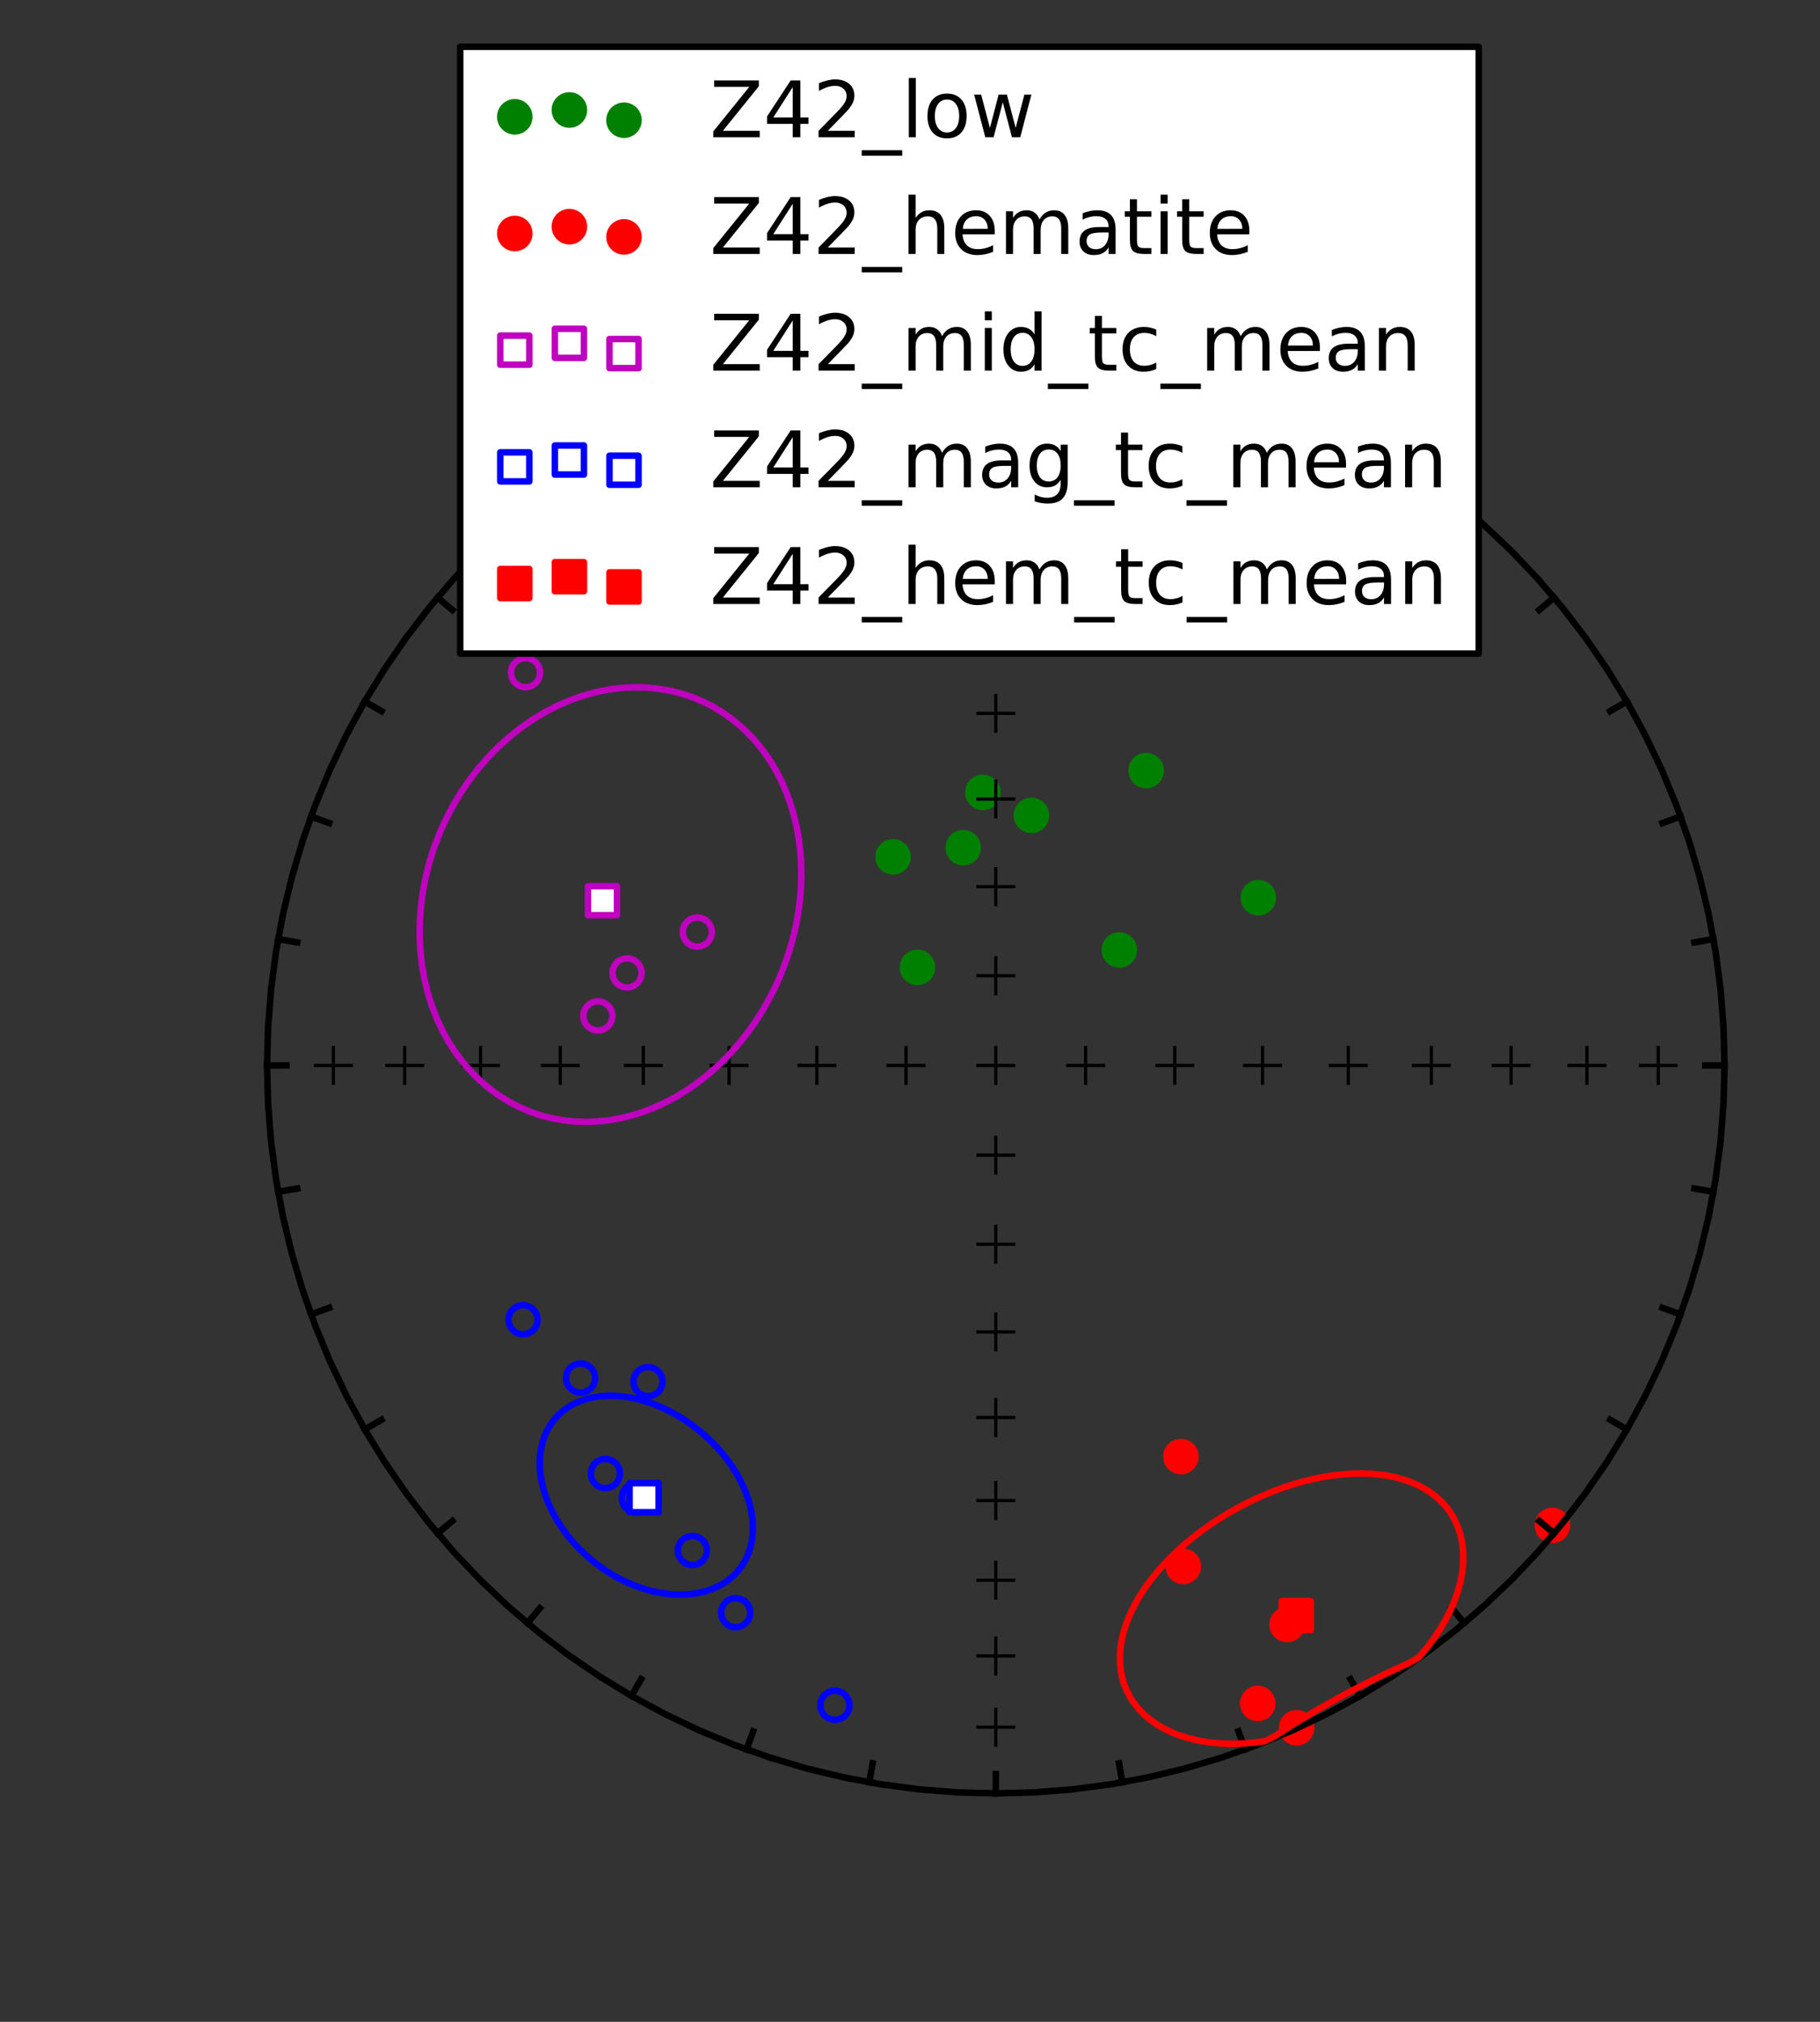 <?xml version="1.0" encoding="utf-8" standalone="no"?>
<!DOCTYPE svg PUBLIC "-//W3C//DTD SVG 1.1//EN"
  "http://www.w3.org/Graphics/SVG/1.1/DTD/svg11.dtd">
<!-- Created with matplotlib (http://matplotlib.org/) -->
<svg height="311pt" version="1.1" viewBox="0 0 280 311" width="280pt" xmlns="http://www.w3.org/2000/svg" xmlns:xlink="http://www.w3.org/1999/xlink">
 <rect x="0" y="0" width="280" height="311" fill="#333333" stroke="none"/>
 <defs>
  <style type="text/css">
*{stroke-linecap:butt;stroke-linejoin:round;stroke-miterlimit:100000;}
  </style>
 </defs>
 <g id="figure_1">
  <g id="patch_1">
   <path d="M 0 311.466 
L 280.466 311.466 
L 280.466 0 
L 0 0 
L 0 311.466 
z
" style="fill:none;"/>
  </g>
  <g id="axes_1">
   <g id="PathCollection_1">
    <defs>
     <path d="M 0 2.236 
C 0.593 2.236 1.162 2 1.581 1.581 
C 2 1.162 2.236 0.593 2.236 0 
C 2.236 -0.593 2 -1.162 1.581 -1.581 
C 1.162 -2 0.593 -2.236 0 -2.236 
C -0.593 -2.236 -1.162 -2 -1.581 -1.581 
C -2 -1.162 -2.236 -0.593 -2.236 0 
C -2.236 0.593 -2 1.162 -1.581 1.581 
C -1.162 2 -0.593 2.236 0 2.236 
z
" id="m70f46d49bf" style="stroke:#008000;"/>
    </defs>
    <g clip-path="url(#p5082a215a3)">
     <use style="fill:#008000;stroke:#008000;" x="158.681" xlink:href="#m70f46d49bf" y="125.429"/>
     <use style="fill:#008000;stroke:#008000;" x="148.189" xlink:href="#m70f46d49bf" y="130.39"/>
     <use style="fill:#008000;stroke:#008000;" x="172.209" xlink:href="#m70f46d49bf" y="146.122"/>
     <use style="fill:#008000;stroke:#008000;" x="193.589" xlink:href="#m70f46d49bf" y="138.09"/>
     <use style="fill:#008000;stroke:#008000;" x="176.339" xlink:href="#m70f46d49bf" y="118.534"/>
     <use style="fill:#008000;stroke:#008000;" x="141.146" xlink:href="#m70f46d49bf" y="148.805"/>
     <use style="fill:#008000;stroke:#008000;" x="137.395" xlink:href="#m70f46d49bf" y="131.804"/>
     <use style="fill:#008000;stroke:#008000;" x="151.218" xlink:href="#m70f46d49bf" y="121.882"/>
    </g>
   </g>
   <g id="PathCollection_2">
    <defs>
     <path d="M 0 2.236 
C 0.593 2.236 1.162 2 1.581 1.581 
C 2 1.162 2.236 0.593 2.236 0 
C 2.236 -0.593 2 -1.162 1.581 -1.581 
C 1.162 -2 0.593 -2.236 0 -2.236 
C -0.593 -2.236 -1.162 -2 -1.581 -1.581 
C -2 -1.162 -2.236 -0.593 -2.236 0 
C -2.236 0.593 -2 1.162 -1.581 1.581 
C -1.162 2 -0.593 2.236 0 2.236 
z
" id="C0_0_cba304da70"/>
    </defs>
    <g clip-path="url(#p5082a215a3)">
     <use style="fill:none;stroke:#bf00bf;" x="80.85" xlink:href="#C0_0_cba304da70" y="103.467"/>
    </g>
    <g clip-path="url(#p5082a215a3)">
     <use style="fill:none;stroke:#bf00bf;" x="107.277" xlink:href="#C0_0_cba304da70" y="143.37"/>
    </g>
    <g clip-path="url(#p5082a215a3)">
     <use style="fill:none;stroke:#bf00bf;" x="91.978" xlink:href="#C0_0_cba304da70" y="156.271"/>
    </g>
    <g clip-path="url(#p5082a215a3)">
     <use style="fill:none;stroke:#bf00bf;" x="96.468" xlink:href="#C0_0_cba304da70" y="149.655"/>
    </g>
   </g>
   <g id="PathCollection_3">
    <defs>
     <path d="M 0 2.236 
C 0.593 2.236 1.162 2 1.581 1.581 
C 2 1.162 2.236 0.593 2.236 0 
C 2.236 -0.593 2 -1.162 1.581 -1.581 
C 1.162 -2 0.593 -2.236 0 -2.236 
C -0.593 -2.236 -1.162 -2 -1.581 -1.581 
C -2 -1.162 -2.236 -0.593 -2.236 0 
C -2.236 0.593 -2 1.162 -1.581 1.581 
C -1.162 2 -0.593 2.236 0 2.236 
z
" id="C1_0_64d7300c99"/>
    </defs>
    <g clip-path="url(#p5082a215a3)">
     <use style="fill:none;stroke:#0000ff;" x="99.689" xlink:href="#C1_0_64d7300c99" y="212.52"/>
    </g>
    <g clip-path="url(#p5082a215a3)">
     <use style="fill:none;stroke:#0000ff;" x="128.451" xlink:href="#C1_0_64d7300c99" y="262.301"/>
    </g>
    <g clip-path="url(#p5082a215a3)">
     <use style="fill:none;stroke:#0000ff;" x="89.316" xlink:href="#C1_0_64d7300c99" y="211.969"/>
    </g>
    <g clip-path="url(#p5082a215a3)">
     <use style="fill:none;stroke:#0000ff;" x="113.179" xlink:href="#C1_0_64d7300c99" y="248.07"/>
    </g>
    <g clip-path="url(#p5082a215a3)">
     <use style="fill:none;stroke:#0000ff;" x="97.893" xlink:href="#C1_0_64d7300c99" y="230.424"/>
    </g>
    <g clip-path="url(#p5082a215a3)">
     <use style="fill:none;stroke:#0000ff;" x="106.523" xlink:href="#C1_0_64d7300c99" y="238.497"/>
    </g>
    <g clip-path="url(#p5082a215a3)">
     <use style="fill:none;stroke:#0000ff;" x="80.468" xlink:href="#C1_0_64d7300c99" y="203.002"/>
    </g>
    <g clip-path="url(#p5082a215a3)">
     <use style="fill:none;stroke:#0000ff;" x="93.141" xlink:href="#C1_0_64d7300c99" y="226.659"/>
    </g>
   </g>
   <g id="PathCollection_4">
    <defs>
     <path d="M 0 2.236 
C 0.593 2.236 1.162 2 1.581 1.581 
C 2 1.162 2.236 0.593 2.236 0 
C 2.236 -0.593 2 -1.162 1.581 -1.581 
C 1.162 -2 0.593 -2.236 0 -2.236 
C -0.593 -2.236 -1.162 -2 -1.581 -1.581 
C -2 -1.162 -2.236 -0.593 -2.236 0 
C -2.236 0.593 -2 1.162 -1.581 1.581 
C -1.162 2 -0.593 2.236 0 2.236 
z
" id="m4fe5932ca5" style="stroke:#ff0000;"/>
    </defs>
    <g clip-path="url(#p5082a215a3)">
     <use style="fill:#ff0000;stroke:#ff0000;" x="198.022" xlink:href="#m4fe5932ca5" y="249.881"/>
     <use style="fill:#ff0000;stroke:#ff0000;" x="182.048" xlink:href="#m4fe5932ca5" y="240.946"/>
     <use style="fill:#ff0000;stroke:#ff0000;" x="193.497" xlink:href="#m4fe5932ca5" y="262.018"/>
     <use style="fill:#ff0000;stroke:#ff0000;" x="181.676" xlink:href="#m4fe5932ca5" y="224.052"/>
     <use style="fill:#ff0000;stroke:#ff0000;" x="238.829" xlink:href="#m4fe5932ca5" y="234.637"/>
     <use style="fill:#ff0000;stroke:#ff0000;" x="199.475" xlink:href="#m4fe5932ca5" y="265.771"/>
    </g>
   </g>
   <g id="PathCollection_5">
    <defs>
     <path d="M -2.236 2.236 
L 2.236 2.236 
L 2.236 -2.236 
L -2.236 -2.236 
z
" id="m96a5e5d75b" style="stroke:#bf00bf;"/>
    </defs>
    <g clip-path="url(#p5082a215a3)">
     <use style="fill:#ffffff;stroke:#bf00bf;" x="92.683" xlink:href="#m96a5e5d75b" y="138.55"/>
    </g>
   </g>
   <g id="PathCollection_6">
    <defs>
     <path d="M -2.236 2.236 
L 2.236 2.236 
L 2.236 -2.236 
L -2.236 -2.236 
z
" id="m178c103183" style="stroke:#0000ff;"/>
    </defs>
    <g clip-path="url(#p5082a215a3)">
     <use style="fill:#ffffff;stroke:#0000ff;" x="99.095" xlink:href="#m178c103183" y="230.378"/>
    </g>
   </g>
   <g id="PathCollection_7">
    <defs>
     <path d="M -2.236 2.236 
L 2.236 2.236 
L 2.236 -2.236 
L -2.236 -2.236 
z
" id="m4773077b77" style="stroke:#ff0000;"/>
    </defs>
    <g clip-path="url(#p5082a215a3)">
     <use style="fill:#ff0000;stroke:#ff0000;" x="199.427" xlink:href="#m4773077b77" y="248.518"/>
    </g>
   </g>
   <g id="line2d_1">
    <path clip-path="url(#p5082a215a3)" d="M 153.201 51.913 
L 159.069 52.067 
L 164.92 52.527 
L 170.74 53.292 
L 176.511 54.36 
L 182.218 55.729 
L 187.846 57.394 
L 193.379 59.351 
L 198.802 61.594 
L 204.099 64.118 
L 209.258 66.915 
L 214.262 69.978 
L 219.1 73.299 
L 223.756 76.867 
L 228.219 80.675 
L 232.477 84.71 
L 236.517 88.962 
L 240.329 93.42 
L 243.902 98.071 
L 247.227 102.902 
L 250.294 107.9 
L 253.094 113.052 
L 255.621 118.344 
L 257.868 123.76 
L 259.827 129.286 
L 261.494 134.906 
L 262.864 140.607 
L 263.934 146.371 
L 264.7 152.183 
L 265.16 158.027 
L 265.314 163.887 
L 265.16 169.748 
L 264.7 175.592 
L 263.934 181.404 
L 262.864 187.168 
L 261.494 192.869 
L 259.827 198.489 
L 257.868 204.015 
L 255.621 209.431 
L 253.094 214.723 
L 250.294 219.875 
L 247.227 224.873 
L 243.902 229.704 
L 240.329 234.355 
L 236.517 238.813 
L 232.477 243.065 
L 228.219 247.1 
L 223.756 250.908 
L 219.1 254.476 
L 214.262 257.797 
L 209.258 260.86 
L 204.099 263.657 
L 198.802 266.181 
L 193.379 268.424 
L 187.846 270.381 
L 182.218 272.046 
L 176.511 273.415 
L 170.74 274.483 
L 164.92 275.248 
L 159.069 275.708 
L 153.201 275.862 
L 147.334 275.708 
L 141.482 275.248 
L 135.663 274.483 
L 129.892 273.415 
L 124.184 272.046 
L 118.556 270.381 
L 113.024 268.424 
L 107.601 266.181 
L 102.303 263.657 
L 97.145 260.86 
L 92.14 257.797 
L 87.303 254.476 
L 82.646 250.908 
L 78.183 247.1 
L 73.926 243.065 
L 69.885 238.813 
L 66.073 234.355 
L 62.5 229.704 
L 59.176 224.873 
L 56.109 219.875 
L 53.308 214.723 
L 50.781 209.431 
L 48.535 204.015 
L 46.576 198.489 
L 44.909 192.869 
L 43.538 187.168 
L 42.469 181.404 
L 41.703 175.592 
L 41.242 169.748 
L 41.088 163.887 
L 41.242 158.027 
L 41.703 152.183 
L 42.469 146.371 
L 43.538 140.607 
L 44.909 134.906 
L 46.576 129.286 
L 48.535 123.76 
L 50.781 118.344 
L 53.308 113.052 
L 56.109 107.9 
L 59.176 102.902 
L 62.5 98.071 
L 66.073 93.42 
L 69.885 88.962 
L 73.926 84.71 
L 78.183 80.675 
L 82.646 76.867 
L 87.303 73.299 
L 92.14 69.978 
L 97.145 66.915 
L 102.303 64.118 
L 107.601 61.594 
L 113.024 59.351 
L 118.556 57.394 
L 124.184 55.729 
L 129.892 54.36 
L 135.663 53.292 
L 141.482 52.527 
L 147.334 52.067 
L 153.201 51.913 
L 153.201 51.913 
" style="fill:none;stroke:#000000;stroke-linecap:square;"/>
   </g>
   <g id="line2d_2">
    <defs>
     <path d="M -3 0 
L 3 0 
M 0 3 
L 0 -3 
" id="m7f87350ccc" style="stroke:#000000;stroke-width:0.5;"/>
    </defs>
    <g clip-path="url(#p5082a215a3)">
     <use style="stroke:#000000;stroke-width:0.5;" x="153.201" xlink:href="#m7f87350ccc" y="62.099"/>
     <use style="stroke:#000000;stroke-width:0.5;" x="153.201" xlink:href="#m7f87350ccc" y="73.059"/>
     <use style="stroke:#000000;stroke-width:0.5;" x="153.201" xlink:href="#m7f87350ccc" y="84.71"/>
     <use style="stroke:#000000;stroke-width:0.5;" x="153.201" xlink:href="#m7f87350ccc" y="96.964"/>
     <use style="stroke:#000000;stroke-width:0.5;" x="153.201" xlink:href="#m7f87350ccc" y="109.727"/>
     <use style="stroke:#000000;stroke-width:0.5;" x="153.201" xlink:href="#m7f87350ccc" y="122.902"/>
     <use style="stroke:#000000;stroke-width:0.5;" x="153.201" xlink:href="#m7f87350ccc" y="136.389"/>
     <use style="stroke:#000000;stroke-width:0.5;" x="153.201" xlink:href="#m7f87350ccc" y="150.086"/>
     <use style="stroke:#000000;stroke-width:0.5;" x="153.201" xlink:href="#m7f87350ccc" y="163.887"/>
    </g>
   </g>
   <g id="line2d_3">
    <g clip-path="url(#p5082a215a3)">
     <use style="stroke:#000000;stroke-width:0.5;" x="255.116" xlink:href="#m7f87350ccc" y="163.887"/>
     <use style="stroke:#000000;stroke-width:0.5;" x="244.143" xlink:href="#m7f87350ccc" y="163.887"/>
     <use style="stroke:#000000;stroke-width:0.5;" x="232.477" xlink:href="#m7f87350ccc" y="163.887"/>
     <use style="stroke:#000000;stroke-width:0.5;" x="220.208" xlink:href="#m7f87350ccc" y="163.887"/>
     <use style="stroke:#000000;stroke-width:0.5;" x="207.429" xlink:href="#m7f87350ccc" y="163.887"/>
     <use style="stroke:#000000;stroke-width:0.5;" x="194.237" xlink:href="#m7f87350ccc" y="163.887"/>
     <use style="stroke:#000000;stroke-width:0.5;" x="180.733" xlink:href="#m7f87350ccc" y="163.887"/>
     <use style="stroke:#000000;stroke-width:0.5;" x="167.02" xlink:href="#m7f87350ccc" y="163.887"/>
    </g>
   </g>
   <g id="line2d_4">
    <g clip-path="url(#p5082a215a3)">
     <use style="stroke:#000000;stroke-width:0.5;" x="153.201" xlink:href="#m7f87350ccc" y="265.676"/>
     <use style="stroke:#000000;stroke-width:0.5;" x="153.201" xlink:href="#m7f87350ccc" y="254.716"/>
     <use style="stroke:#000000;stroke-width:0.5;" x="153.201" xlink:href="#m7f87350ccc" y="243.065"/>
     <use style="stroke:#000000;stroke-width:0.5;" x="153.201" xlink:href="#m7f87350ccc" y="230.811"/>
     <use style="stroke:#000000;stroke-width:0.5;" x="153.201" xlink:href="#m7f87350ccc" y="218.048"/>
     <use style="stroke:#000000;stroke-width:0.5;" x="153.201" xlink:href="#m7f87350ccc" y="204.873"/>
     <use style="stroke:#000000;stroke-width:0.5;" x="153.201" xlink:href="#m7f87350ccc" y="191.386"/>
     <use style="stroke:#000000;stroke-width:0.5;" x="153.201" xlink:href="#m7f87350ccc" y="177.689"/>
    </g>
   </g>
   <g id="line2d_5">
    <g clip-path="url(#p5082a215a3)">
     <use style="stroke:#000000;stroke-width:0.5;" x="51.286" xlink:href="#m7f87350ccc" y="163.887"/>
     <use style="stroke:#000000;stroke-width:0.5;" x="62.26" xlink:href="#m7f87350ccc" y="163.887"/>
     <use style="stroke:#000000;stroke-width:0.5;" x="73.926" xlink:href="#m7f87350ccc" y="163.887"/>
     <use style="stroke:#000000;stroke-width:0.5;" x="86.195" xlink:href="#m7f87350ccc" y="163.887"/>
     <use style="stroke:#000000;stroke-width:0.5;" x="98.973" xlink:href="#m7f87350ccc" y="163.887"/>
     <use style="stroke:#000000;stroke-width:0.5;" x="112.165" xlink:href="#m7f87350ccc" y="163.887"/>
     <use style="stroke:#000000;stroke-width:0.5;" x="125.669" xlink:href="#m7f87350ccc" y="163.887"/>
     <use style="stroke:#000000;stroke-width:0.5;" x="139.383" xlink:href="#m7f87350ccc" y="163.887"/>
    </g>
   </g>
   <g id="line2d_6">
    <path clip-path="url(#p5082a215a3)" d="M 153.201 51.913 
L 153.201 52.895 
L 153.201 53.885 
L 153.201 54.883 
" style="fill:none;stroke:#000000;stroke-linecap:square;"/>
   </g>
   <g id="line2d_7">
    <path clip-path="url(#p5082a215a3)" d="M 172.669 53.615 
L 172.499 54.581 
L 172.327 55.556 
L 172.153 56.539 
" style="fill:none;stroke:#000000;stroke-linecap:square;"/>
   </g>
   <g id="line2d_8">
    <path clip-path="url(#p5082a215a3)" d="M 191.546 58.666 
L 191.21 59.589 
L 190.871 60.519 
L 190.529 61.457 
" style="fill:none;stroke:#000000;stroke-linecap:square;"/>
   </g>
   <g id="line2d_9">
    <path clip-path="url(#p5082a215a3)" d="M 209.258 66.915 
L 208.766 67.765 
L 208.271 68.622 
L 207.771 69.487 
" style="fill:none;stroke:#000000;stroke-linecap:square;"/>
   </g>
   <g id="line2d_10">
    <path clip-path="url(#p5082a215a3)" d="M 225.266 78.11 
L 224.634 78.862 
L 223.997 79.62 
L 223.355 80.385 
" style="fill:none;stroke:#000000;stroke-linecap:square;"/>
   </g>
   <g id="line2d_11">
    <path clip-path="url(#p5082a215a3)" d="M 239.085 91.912 
L 238.332 92.543 
L 237.573 93.179 
L 236.807 93.821 
" style="fill:none;stroke:#000000;stroke-linecap:square;"/>
   </g>
   <g id="line2d_12">
    <path clip-path="url(#p5082a215a3)" d="M 250.294 107.9 
L 249.443 108.391 
L 248.585 108.886 
L 247.719 109.385 
" style="fill:none;stroke:#000000;stroke-linecap:square;"/>
   </g>
   <g id="line2d_13">
    <path clip-path="url(#p5082a215a3)" d="M 258.553 125.59 
L 257.629 125.926 
L 256.698 126.264 
L 255.759 126.606 
" style="fill:none;stroke:#000000;stroke-linecap:square;"/>
   </g>
   <g id="line2d_14">
    <path clip-path="url(#p5082a215a3)" d="M 263.611 144.443 
L 262.643 144.614 
L 261.667 144.786 
L 260.683 144.959 
" style="fill:none;stroke:#000000;stroke-linecap:square;"/>
   </g>
   <g id="line2d_15">
    <path clip-path="url(#p5082a215a3)" d="M 265.314 163.887 
L 264.331 163.887 
L 263.34 163.887 
L 262.341 163.887 
" style="fill:none;stroke:#000000;stroke-linecap:square;"/>
   </g>
   <g id="line2d_16">
    <path clip-path="url(#p5082a215a3)" d="M 263.611 183.332 
L 262.643 183.161 
L 261.667 182.989 
L 260.683 182.816 
" style="fill:none;stroke:#000000;stroke-linecap:square;"/>
   </g>
   <g id="line2d_17">
    <path clip-path="url(#p5082a215a3)" d="M 258.553 202.185 
L 257.629 201.849 
L 256.698 201.511 
L 255.759 201.169 
" style="fill:none;stroke:#000000;stroke-linecap:square;"/>
   </g>
   <g id="line2d_18">
    <path clip-path="url(#p5082a215a3)" d="M 250.294 219.875 
L 249.443 219.384 
L 248.585 218.889 
L 247.719 218.39 
" style="fill:none;stroke:#000000;stroke-linecap:square;"/>
   </g>
   <g id="line2d_19">
    <path clip-path="url(#p5082a215a3)" d="M 239.085 235.863 
L 238.332 235.232 
L 237.573 234.596 
L 236.807 233.954 
" style="fill:none;stroke:#000000;stroke-linecap:square;"/>
   </g>
   <g id="line2d_20">
    <path clip-path="url(#p5082a215a3)" d="M 225.266 249.665 
L 224.634 248.913 
L 223.997 248.155 
L 223.355 247.39 
" style="fill:none;stroke:#000000;stroke-linecap:square;"/>
   </g>
   <g id="line2d_21">
    <path clip-path="url(#p5082a215a3)" d="M 209.258 260.86 
L 208.766 260.01 
L 208.271 259.153 
L 207.771 258.288 
" style="fill:none;stroke:#000000;stroke-linecap:square;"/>
   </g>
   <g id="line2d_22">
    <path clip-path="url(#p5082a215a3)" d="M 191.546 269.109 
L 191.21 268.186 
L 190.871 267.256 
L 190.529 266.318 
" style="fill:none;stroke:#000000;stroke-linecap:square;"/>
   </g>
   <g id="line2d_23">
    <path clip-path="url(#p5082a215a3)" d="M 172.669 274.16 
L 172.499 273.194 
L 172.327 272.219 
L 172.153 271.236 
" style="fill:none;stroke:#000000;stroke-linecap:square;"/>
   </g>
   <g id="line2d_24">
    <path clip-path="url(#p5082a215a3)" d="M 153.201 275.862 
L 153.201 274.88 
L 153.201 273.89 
L 153.201 272.892 
" style="fill:none;stroke:#000000;stroke-linecap:square;"/>
   </g>
   <g id="line2d_25">
    <path clip-path="url(#p5082a215a3)" d="M 133.733 274.16 
L 133.904 273.194 
L 134.076 272.219 
L 134.249 271.236 
" style="fill:none;stroke:#000000;stroke-linecap:square;"/>
   </g>
   <g id="line2d_26">
    <path clip-path="url(#p5082a215a3)" d="M 114.856 269.109 
L 115.192 268.186 
L 115.531 267.256 
L 115.873 266.318 
" style="fill:none;stroke:#000000;stroke-linecap:square;"/>
   </g>
   <g id="line2d_27">
    <path clip-path="url(#p5082a215a3)" d="M 97.145 260.86 
L 97.636 260.01 
L 98.132 259.153 
L 98.631 258.288 
" style="fill:none;stroke:#000000;stroke-linecap:square;"/>
   </g>
   <g id="line2d_28">
    <path clip-path="url(#p5082a215a3)" d="M 81.137 249.665 
L 81.768 248.913 
L 82.405 248.155 
L 83.048 247.39 
" style="fill:none;stroke:#000000;stroke-linecap:square;"/>
   </g>
   <g id="line2d_29">
    <path clip-path="url(#p5082a215a3)" d="M 67.318 235.863 
L 68.071 235.232 
L 68.83 234.596 
L 69.595 233.954 
" style="fill:none;stroke:#000000;stroke-linecap:square;"/>
   </g>
   <g id="line2d_30">
    <path clip-path="url(#p5082a215a3)" d="M 56.109 219.875 
L 56.96 219.384 
L 57.818 218.889 
L 58.684 218.39 
" style="fill:none;stroke:#000000;stroke-linecap:square;"/>
   </g>
   <g id="line2d_31">
    <path clip-path="url(#p5082a215a3)" d="M 47.85 202.185 
L 48.773 201.849 
L 49.704 201.511 
L 50.644 201.169 
" style="fill:none;stroke:#000000;stroke-linecap:square;"/>
   </g>
   <g id="line2d_32">
    <path clip-path="url(#p5082a215a3)" d="M 42.792 183.332 
L 43.759 183.161 
L 44.735 182.989 
L 45.72 182.816 
" style="fill:none;stroke:#000000;stroke-linecap:square;"/>
   </g>
   <g id="line2d_33">
    <path clip-path="url(#p5082a215a3)" d="M 41.088 163.887 
L 42.071 163.887 
L 43.062 163.887 
L 44.062 163.887 
" style="fill:none;stroke:#000000;stroke-linecap:square;"/>
   </g>
   <g id="line2d_34">
    <path clip-path="url(#p5082a215a3)" d="M 42.792 144.443 
L 43.759 144.614 
L 44.735 144.786 
L 45.72 144.959 
" style="fill:none;stroke:#000000;stroke-linecap:square;"/>
   </g>
   <g id="line2d_35">
    <path clip-path="url(#p5082a215a3)" d="M 47.85 125.59 
L 48.773 125.926 
L 49.704 126.264 
L 50.644 126.606 
" style="fill:none;stroke:#000000;stroke-linecap:square;"/>
   </g>
   <g id="line2d_36">
    <path clip-path="url(#p5082a215a3)" d="M 56.109 107.9 
L 56.96 108.391 
L 57.818 108.886 
L 58.684 109.385 
" style="fill:none;stroke:#000000;stroke-linecap:square;"/>
   </g>
   <g id="line2d_37">
    <path clip-path="url(#p5082a215a3)" d="M 67.318 91.912 
L 68.071 92.543 
L 68.83 93.179 
L 69.595 93.821 
" style="fill:none;stroke:#000000;stroke-linecap:square;"/>
   </g>
   <g id="line2d_38">
    <path clip-path="url(#p5082a215a3)" d="M 81.137 78.11 
L 81.768 78.862 
L 82.405 79.62 
L 83.048 80.385 
" style="fill:none;stroke:#000000;stroke-linecap:square;"/>
   </g>
   <g id="line2d_39">
    <path clip-path="url(#p5082a215a3)" d="M 97.145 66.915 
L 97.636 67.765 
L 98.132 68.622 
L 98.631 69.487 
" style="fill:none;stroke:#000000;stroke-linecap:square;"/>
   </g>
   <g id="line2d_40">
    <path clip-path="url(#p5082a215a3)" d="M 114.856 58.666 
L 115.192 59.589 
L 115.531 60.519 
L 115.873 61.457 
" style="fill:none;stroke:#000000;stroke-linecap:square;"/>
   </g>
   <g id="line2d_41">
    <path clip-path="url(#p5082a215a3)" d="M 133.733 53.615 
L 133.904 54.581 
L 134.076 55.556 
L 134.249 56.539 
" style="fill:none;stroke:#000000;stroke-linecap:square;"/>
   </g>
   <g id="line2d_42">
    <path clip-path="url(#p5082a215a3)" d="M 109.692 108.699 
L 108.109 107.898 
L 106.46 107.215 
L 104.751 106.653 
L 102.986 106.219 
L 101.173 105.916 
L 99.319 105.747 
L 97.43 105.716 
L 95.515 105.825 
L 93.581 106.076 
L 91.637 106.471 
L 89.692 107.01 
L 87.756 107.693 
L 85.837 108.519 
L 83.946 109.487 
L 82.092 110.594 
L 80.285 111.836 
L 78.535 113.209 
L 76.851 114.707 
L 75.244 116.325 
L 73.721 118.055 
L 72.292 119.888 
L 70.965 121.817 
L 69.747 123.832 
L 68.645 125.922 
L 67.666 128.077 
L 66.814 130.285 
L 66.094 132.535 
L 65.51 134.815 
L 65.063 137.112 
L 64.756 139.416 
L 64.588 141.713 
L 64.561 143.992 
L 64.671 146.241 
L 64.918 148.45 
L 65.298 150.608 
L 65.808 152.704 
L 66.443 154.73 
L 67.198 156.676 
L 68.068 158.534 
L 69.046 160.297 
L 70.127 161.958 
L 71.303 163.511 
L 72.568 164.952 
L 73.915 166.275 
L 75.336 167.477 
L 76.823 168.556 
L 78.37 169.508 
L 79.97 170.332 
L 81.614 171.027 
L 83.295 171.593 
L 85.008 172.029 
L 86.744 172.336 
L 88.496 172.514 
L 90.259 172.567 
L 92.026 172.494 
L 93.79 172.299 
L 95.546 171.983 
L 97.287 171.551 
L 99.009 171.004 
L 100.705 170.346 
L 102.371 169.58 
L 104.002 168.712 
L 105.592 167.743 
L 107.138 166.68 
L 108.634 165.525 
L 110.077 164.284 
L 111.463 162.96 
L 112.788 161.56 
L 114.048 160.087 
L 115.24 158.547 
L 116.36 156.944 
L 117.406 155.285 
L 118.374 153.573 
L 119.262 151.815 
L 120.067 150.015 
L 120.787 148.18 
L 121.42 146.315 
L 121.963 144.426 
L 122.415 142.517 
L 122.774 140.596 
L 123.038 138.667 
L 123.206 136.737 
L 123.277 134.812 
L 123.25 132.897 
L 123.125 130.999 
L 122.9 129.124 
L 122.576 127.277 
L 122.152 125.466 
L 121.629 123.696 
L 121.007 121.973 
L 120.288 120.303 
L 119.471 118.694 
L 118.559 117.15 
L 117.554 115.678 
L 116.456 114.285 
L 115.269 112.976 
L 113.996 111.757 
L 112.64 110.634 
L 111.204 109.613 
L 109.692 108.699 
" style="fill:none;stroke:#bf00bf;stroke-linecap:square;"/>
   </g>
   <g id="line2d_43">
    <path clip-path="url(#p5082a215a3)" d="M 85.78 217.786 
L 85.24 218.392 
L 84.754 219.047 
L 84.323 219.749 
L 83.951 220.496 
L 83.639 221.285 
L 83.39 222.114 
L 83.205 222.979 
L 83.086 223.876 
L 83.034 224.804 
L 83.051 225.757 
L 83.137 226.732 
L 83.292 227.724 
L 83.517 228.729 
L 83.812 229.743 
L 84.175 230.761 
L 84.605 231.778 
L 85.103 232.79 
L 85.664 233.791 
L 86.288 234.776 
L 86.973 235.742 
L 87.714 236.683 
L 88.509 237.594 
L 89.354 238.471 
L 90.245 239.309 
L 91.179 240.106 
L 92.15 240.856 
L 93.154 241.556 
L 94.187 242.203 
L 95.242 242.794 
L 96.315 243.326 
L 97.402 243.797 
L 98.495 244.206 
L 99.591 244.551 
L 100.684 244.83 
L 101.769 245.043 
L 102.841 245.19 
L 103.895 245.27 
L 104.926 245.285 
L 105.931 245.234 
L 106.903 245.119 
L 107.841 244.94 
L 108.739 244.7 
L 109.595 244.4 
L 110.405 244.043 
L 111.166 243.63 
L 111.875 243.163 
L 112.531 242.647 
L 113.132 242.082 
L 113.674 241.473 
L 114.158 240.821 
L 114.582 240.131 
L 114.944 239.404 
L 115.245 238.645 
L 115.483 237.856 
L 115.66 237.041 
L 115.774 236.203 
L 115.826 235.345 
L 115.816 234.47 
L 115.746 233.582 
L 115.615 232.684 
L 115.426 231.778 
L 115.179 230.869 
L 114.876 229.958 
L 114.518 229.05 
L 114.107 228.147 
L 113.645 227.252 
L 113.133 226.368 
L 112.574 225.498 
L 111.969 224.645 
L 111.322 223.811 
L 110.633 222.998 
L 109.907 222.211 
L 109.144 221.451 
L 108.349 220.72 
L 107.523 220.021 
L 106.669 219.356 
L 105.79 218.728 
L 104.889 218.138 
L 103.968 217.588 
L 103.032 217.081 
L 102.082 216.619 
L 101.122 216.202 
L 100.155 215.833 
L 99.184 215.514 
L 98.212 215.244 
L 97.243 215.027 
L 96.28 214.863 
L 95.326 214.752 
L 94.384 214.697 
L 93.458 214.697 
L 92.551 214.754 
L 91.666 214.866 
L 90.806 215.036 
L 89.976 215.262 
L 89.178 215.545 
L 88.415 215.884 
L 87.691 216.278 
L 87.008 216.728 
L 86.37 217.23 
L 85.78 217.786 
" style="fill:none;stroke:#0000ff;stroke-linecap:square;"/>
   </g>
   <g id="line2d_44">
    <path clip-path="url(#p5082a215a3)" d="M 172.904 258.957 
L 173.312 259.994 
L 173.823 260.992 
L 174.44 261.946 
L 175.16 262.85 
L 175.984 263.702 
L 176.911 264.494 
L 177.937 265.223 
L 179.062 265.884 
L 180.28 266.472 
L 181.59 266.982 
L 182.986 267.41 
L 184.463 267.752 
L 186.016 268.005 
L 187.637 268.163 
L 189.319 268.226 
L 191.055 268.19 
L 192.836 268.053 
L 194.652 267.815 
L 196.282 266.965 
L 197.872 265.932 
L 199.496 264.911 
L 201.15 263.906 
L 202.828 262.916 
L 204.527 261.946 
L 206.243 260.996 
L 207.971 260.069 
L 209.708 259.168 
L 211.449 258.294 
L 213.191 257.45 
L 214.929 256.638 
L 216.66 255.862 
L 218.258 254.954 
L 219.441 253.557 
L 220.52 252.136 
L 221.49 250.697 
L 222.348 249.251 
L 223.092 247.803 
L 223.72 246.363 
L 224.231 244.938 
L 224.627 243.533 
L 224.906 242.157 
L 225.071 240.816 
L 225.123 239.514 
L 225.065 238.257 
L 224.899 237.05 
L 224.629 235.897 
L 224.257 234.802 
L 223.788 233.768 
L 223.225 232.799 
L 222.573 231.895 
L 221.835 231.061 
L 221.017 230.296 
L 220.122 229.603 
L 219.155 228.982 
L 218.121 228.434 
L 217.025 227.96 
L 215.871 227.559 
L 214.663 227.232 
L 213.407 226.977 
L 212.106 226.796 
L 210.767 226.685 
L 209.392 226.646 
L 207.988 226.677 
L 206.557 226.776 
L 205.105 226.943 
L 203.637 227.175 
L 202.156 227.472 
L 200.667 227.831 
L 199.174 228.252 
L 197.682 228.731 
L 196.194 229.268 
L 194.716 229.861 
L 193.251 230.507 
L 191.804 231.204 
L 190.378 231.95 
L 188.978 232.744 
L 187.607 233.582 
L 186.27 234.463 
L 184.971 235.383 
L 183.714 236.342 
L 182.503 237.335 
L 181.34 238.361 
L 180.232 239.417 
L 179.18 240.5 
L 178.19 241.608 
L 177.264 242.737 
L 176.406 243.884 
L 175.62 245.048 
L 174.909 246.223 
L 174.276 247.408 
L 173.726 248.598 
L 173.26 249.791 
L 172.882 250.982 
L 172.594 252.168 
L 172.4 253.346 
L 172.301 254.511 
L 172.301 255.658 
L 172.4 256.785 
L 172.601 257.886 
L 172.904 258.957 
" style="fill:none;stroke:#ff0000;stroke-linecap:square;"/>
   </g>
   <g id="legend_1">
    <g id="patch_2">
     <path d="M 70.798 100.537 
L 227.5 100.537 
L 227.5 7.2 
L 70.798 7.2 
z
" style="fill:#ffffff;stroke:#000000;stroke-linejoin:miter;"/>
    </g>
    <g id="PathCollection_8">
     <path d="M 79.198 20.204 
C 79.791 20.204 80.36 19.969 80.779 19.549 
C 81.199 19.13 81.434 18.561 81.434 17.968 
C 81.434 17.375 81.199 16.806 80.779 16.387 
C 80.36 15.968 79.791 15.732 79.198 15.732 
C 78.605 15.732 78.037 15.968 77.617 16.387 
C 77.198 16.806 76.962 17.375 76.962 17.968 
C 76.962 18.561 77.198 19.13 77.617 19.549 
C 78.037 19.969 78.605 20.204 79.198 20.204 
z
" style="fill:#008000;stroke:#008000;"/>
     <path d="M 87.598 19.154 
C 88.191 19.154 88.76 18.919 89.179 18.499 
C 89.599 18.08 89.834 17.511 89.834 16.918 
C 89.834 16.325 89.599 15.756 89.179 15.337 
C 88.76 14.918 88.191 14.682 87.598 14.682 
C 87.005 14.682 86.437 14.918 86.017 15.337 
C 85.598 15.756 85.362 16.325 85.362 16.918 
C 85.362 17.511 85.598 18.08 86.017 18.499 
C 86.437 18.919 87.005 19.154 87.598 19.154 
z
" style="fill:#008000;stroke:#008000;"/>
     <path d="M 95.998 20.729 
C 96.591 20.729 97.16 20.494 97.579 20.074 
C 97.999 19.655 98.234 19.086 98.234 18.493 
C 98.234 17.9 97.999 17.331 97.579 16.912 
C 97.16 16.493 96.591 16.257 95.998 16.257 
C 95.405 16.257 94.837 16.493 94.417 16.912 
C 93.998 17.331 93.762 17.9 93.762 18.493 
C 93.762 19.086 93.998 19.655 94.417 20.074 
C 94.837 20.494 95.405 20.729 95.998 20.729 
z
" style="fill:#008000;stroke:#008000;"/>
    </g>
    <g id="text_1">
     <!-- Z42_low -->
     <defs>
      <path d="M 19.188 8.297 
L 53.609 8.297 
L 53.609 0 
L 7.328 0 
L 7.328 8.297 
Q 12.938 14.109 22.625 23.891 
Q 32.328 33.688 34.812 36.531 
Q 39.547 41.844 41.422 45.531 
Q 43.312 49.219 43.312 52.781 
Q 43.312 58.594 39.234 62.25 
Q 35.156 65.922 28.609 65.922 
Q 23.969 65.922 18.812 64.312 
Q 13.672 62.703 7.812 59.422 
L 7.812 69.391 
Q 13.766 71.781 18.938 73 
Q 24.125 74.219 28.422 74.219 
Q 39.75 74.219 46.484 68.547 
Q 53.219 62.891 53.219 53.422 
Q 53.219 48.922 51.531 44.891 
Q 49.859 40.875 45.406 35.406 
Q 44.188 33.984 37.641 27.219 
Q 31.109 20.453 19.188 8.297 
" id="BitstreamVeraSans-Roman-32"/>
      <path d="M 5.609 72.906 
L 62.891 72.906 
L 62.891 65.375 
L 16.797 8.297 
L 64.016 8.297 
L 64.016 0 
L 4.5 0 
L 4.5 7.516 
L 50.594 64.594 
L 5.609 64.594 
z
" id="BitstreamVeraSans-Roman-5a"/>
      <path d="M 37.797 64.312 
L 12.891 25.391 
L 37.797 25.391 
z
M 35.203 72.906 
L 47.609 72.906 
L 47.609 25.391 
L 58.016 25.391 
L 58.016 17.188 
L 47.609 17.188 
L 47.609 0 
L 37.797 0 
L 37.797 17.188 
L 4.891 17.188 
L 4.891 26.703 
z
" id="BitstreamVeraSans-Roman-34"/>
      <path d="M 50.984 -16.609 
L 50.984 -23.578 
L -0.984 -23.578 
L -0.984 -16.609 
z
" id="BitstreamVeraSans-Roman-5f"/>
      <path d="M 30.609 48.391 
Q 23.391 48.391 19.188 42.75 
Q 14.984 37.109 14.984 27.297 
Q 14.984 17.484 19.156 11.844 
Q 23.344 6.203 30.609 6.203 
Q 37.797 6.203 41.984 11.859 
Q 46.188 17.531 46.188 27.297 
Q 46.188 37.016 41.984 42.703 
Q 37.797 48.391 30.609 48.391 
M 30.609 56 
Q 42.328 56 49.016 48.375 
Q 55.719 40.766 55.719 27.297 
Q 55.719 13.875 49.016 6.219 
Q 42.328 -1.422 30.609 -1.422 
Q 18.844 -1.422 12.172 6.219 
Q 5.516 13.875 5.516 27.297 
Q 5.516 40.766 12.172 48.375 
Q 18.844 56 30.609 56 
" id="BitstreamVeraSans-Roman-6f"/>
      <path d="M 9.422 75.984 
L 18.406 75.984 
L 18.406 0 
L 9.422 0 
z
" id="BitstreamVeraSans-Roman-6c"/>
      <path d="M 4.203 54.688 
L 13.188 54.688 
L 24.422 12.016 
L 35.594 54.688 
L 46.188 54.688 
L 57.422 12.016 
L 68.609 54.688 
L 77.594 54.688 
L 63.281 0 
L 52.688 0 
L 40.922 44.828 
L 29.109 0 
L 18.5 0 
z
" id="BitstreamVeraSans-Roman-77"/>
     </defs>
     <g transform="translate(109.198 21.118)scale(0.12 -0.12)">
      <use xlink:href="#BitstreamVeraSans-Roman-5a"/>
      <use x="68.506" xlink:href="#BitstreamVeraSans-Roman-34"/>
      <use x="132.129" xlink:href="#BitstreamVeraSans-Roman-32"/>
      <use x="195.752" xlink:href="#BitstreamVeraSans-Roman-5f"/>
      <use x="245.752" xlink:href="#BitstreamVeraSans-Roman-6c"/>
      <use x="273.535" xlink:href="#BitstreamVeraSans-Roman-6f"/>
      <use x="334.717" xlink:href="#BitstreamVeraSans-Roman-77"/>
     </g>
    </g>
    <g id="PathCollection_9">
     <path d="M 79.198 38.152 
C 79.791 38.152 80.36 37.916 80.779 37.497 
C 81.199 37.077 81.434 36.509 81.434 35.916 
C 81.434 35.323 81.199 34.754 80.779 34.334 
C 80.36 33.915 79.791 33.68 79.198 33.68 
C 78.605 33.68 78.037 33.915 77.617 34.334 
C 77.198 34.754 76.962 35.323 76.962 35.916 
C 76.962 36.509 77.198 37.077 77.617 37.497 
C 78.037 37.916 78.605 38.152 79.198 38.152 
z
" style="fill:#ff0000;stroke:#ff0000;"/>
     <path d="M 87.598 37.102 
C 88.191 37.102 88.76 36.866 89.179 36.447 
C 89.599 36.027 89.834 35.459 89.834 34.866 
C 89.834 34.273 89.599 33.704 89.179 33.284 
C 88.76 32.865 88.191 32.63 87.598 32.63 
C 87.005 32.63 86.437 32.865 86.017 33.284 
C 85.598 33.704 85.362 34.273 85.362 34.866 
C 85.362 35.459 85.598 36.027 86.017 36.447 
C 86.437 36.866 87.005 37.102 87.598 37.102 
z
" style="fill:#ff0000;stroke:#ff0000;"/>
     <path d="M 95.998 38.677 
C 96.591 38.677 97.16 38.441 97.579 38.022 
C 97.999 37.602 98.234 37.034 98.234 36.441 
C 98.234 35.848 97.999 35.279 97.579 34.859 
C 97.16 34.44 96.591 34.205 95.998 34.205 
C 95.405 34.205 94.837 34.44 94.417 34.859 
C 93.998 35.279 93.762 35.848 93.762 36.441 
C 93.762 37.034 93.998 37.602 94.417 38.022 
C 94.837 38.441 95.405 38.677 95.998 38.677 
z
" style="fill:#ff0000;stroke:#ff0000;"/>
    </g>
    <g id="text_2">
     <!-- Z42_hematite -->
     <defs>
      <path d="M 52 44.188 
Q 55.375 50.25 60.062 53.125 
Q 64.75 56 71.094 56 
Q 79.641 56 84.281 50.016 
Q 88.922 44.047 88.922 33.016 
L 88.922 0 
L 79.891 0 
L 79.891 32.719 
Q 79.891 40.578 77.094 44.375 
Q 74.312 48.188 68.609 48.188 
Q 61.625 48.188 57.562 43.547 
Q 53.516 38.922 53.516 30.906 
L 53.516 0 
L 44.484 0 
L 44.484 32.719 
Q 44.484 40.625 41.703 44.406 
Q 38.922 48.188 33.109 48.188 
Q 26.219 48.188 22.156 43.531 
Q 18.109 38.875 18.109 30.906 
L 18.109 0 
L 9.078 0 
L 9.078 54.688 
L 18.109 54.688 
L 18.109 46.188 
Q 21.188 51.219 25.484 53.609 
Q 29.781 56 35.688 56 
Q 41.656 56 45.828 52.969 
Q 50 49.953 52 44.188 
" id="BitstreamVeraSans-Roman-6d"/>
      <path d="M 9.422 54.688 
L 18.406 54.688 
L 18.406 0 
L 9.422 0 
z
M 9.422 75.984 
L 18.406 75.984 
L 18.406 64.594 
L 9.422 64.594 
z
" id="BitstreamVeraSans-Roman-69"/>
      <path d="M 54.891 33.016 
L 54.891 0 
L 45.906 0 
L 45.906 32.719 
Q 45.906 40.484 42.875 44.328 
Q 39.844 48.188 33.797 48.188 
Q 26.516 48.188 22.312 43.547 
Q 18.109 38.922 18.109 30.906 
L 18.109 0 
L 9.078 0 
L 9.078 75.984 
L 18.109 75.984 
L 18.109 46.188 
Q 21.344 51.125 25.703 53.562 
Q 30.078 56 35.797 56 
Q 45.219 56 50.047 50.172 
Q 54.891 44.344 54.891 33.016 
" id="BitstreamVeraSans-Roman-68"/>
      <path d="M 56.203 29.594 
L 56.203 25.203 
L 14.891 25.203 
Q 15.484 15.922 20.484 11.062 
Q 25.484 6.203 34.422 6.203 
Q 39.594 6.203 44.453 7.469 
Q 49.312 8.734 54.109 11.281 
L 54.109 2.781 
Q 49.266 0.734 44.188 -0.344 
Q 39.109 -1.422 33.891 -1.422 
Q 20.797 -1.422 13.156 6.188 
Q 5.516 13.812 5.516 26.812 
Q 5.516 40.234 12.766 48.109 
Q 20.016 56 32.328 56 
Q 43.359 56 49.781 48.891 
Q 56.203 41.797 56.203 29.594 
M 47.219 32.234 
Q 47.125 39.594 43.094 43.984 
Q 39.062 48.391 32.422 48.391 
Q 24.906 48.391 20.391 44.141 
Q 15.875 39.891 15.188 32.172 
z
" id="BitstreamVeraSans-Roman-65"/>
      <path d="M 18.312 70.219 
L 18.312 54.688 
L 36.812 54.688 
L 36.812 47.703 
L 18.312 47.703 
L 18.312 18.016 
Q 18.312 11.328 20.141 9.422 
Q 21.969 7.516 27.594 7.516 
L 36.812 7.516 
L 36.812 0 
L 27.594 0 
Q 17.188 0 13.234 3.875 
Q 9.281 7.766 9.281 18.016 
L 9.281 47.703 
L 2.688 47.703 
L 2.688 54.688 
L 9.281 54.688 
L 9.281 70.219 
z
" id="BitstreamVeraSans-Roman-74"/>
      <path d="M 34.281 27.484 
Q 23.391 27.484 19.188 25 
Q 14.984 22.516 14.984 16.5 
Q 14.984 11.719 18.141 8.906 
Q 21.297 6.109 26.703 6.109 
Q 34.188 6.109 38.703 11.406 
Q 43.219 16.703 43.219 25.484 
L 43.219 27.484 
z
M 52.203 31.203 
L 52.203 0 
L 43.219 0 
L 43.219 8.297 
Q 40.141 3.328 35.547 0.953 
Q 30.953 -1.422 24.312 -1.422 
Q 15.922 -1.422 10.953 3.297 
Q 6 8.016 6 15.922 
Q 6 25.141 12.172 29.828 
Q 18.359 34.516 30.609 34.516 
L 43.219 34.516 
L 43.219 35.406 
Q 43.219 41.609 39.141 45 
Q 35.062 48.391 27.688 48.391 
Q 23 48.391 18.547 47.266 
Q 14.109 46.141 10.016 43.891 
L 10.016 52.203 
Q 14.938 54.109 19.578 55.047 
Q 24.219 56 28.609 56 
Q 40.484 56 46.344 49.844 
Q 52.203 43.703 52.203 31.203 
" id="BitstreamVeraSans-Roman-61"/>
     </defs>
     <g transform="translate(109.198 39.066)scale(0.12 -0.12)">
      <use xlink:href="#BitstreamVeraSans-Roman-5a"/>
      <use x="68.506" xlink:href="#BitstreamVeraSans-Roman-34"/>
      <use x="132.129" xlink:href="#BitstreamVeraSans-Roman-32"/>
      <use x="195.752" xlink:href="#BitstreamVeraSans-Roman-5f"/>
      <use x="245.752" xlink:href="#BitstreamVeraSans-Roman-68"/>
      <use x="309.131" xlink:href="#BitstreamVeraSans-Roman-65"/>
      <use x="370.654" xlink:href="#BitstreamVeraSans-Roman-6d"/>
      <use x="468.066" xlink:href="#BitstreamVeraSans-Roman-61"/>
      <use x="529.346" xlink:href="#BitstreamVeraSans-Roman-74"/>
      <use x="568.555" xlink:href="#BitstreamVeraSans-Roman-69"/>
      <use x="596.338" xlink:href="#BitstreamVeraSans-Roman-74"/>
      <use x="635.547" xlink:href="#BitstreamVeraSans-Roman-65"/>
     </g>
    </g>
    <g id="PathCollection_10">
     <path d="M 76.962 56.099 
L 81.434 56.099 
L 81.434 51.627 
L 76.962 51.627 
z
" style="fill:#ffffff;stroke:#bf00bf;"/>
     <path d="M 85.362 55.049 
L 89.834 55.049 
L 89.834 50.577 
L 85.362 50.577 
z
" style="fill:#ffffff;stroke:#bf00bf;"/>
     <path d="M 93.762 56.624 
L 98.234 56.624 
L 98.234 52.152 
L 93.762 52.152 
z
" style="fill:#ffffff;stroke:#bf00bf;"/>
    </g>
    <g id="text_3">
     <!-- Z42_mid_tc_mean -->
     <defs>
      <path d="M 54.891 33.016 
L 54.891 0 
L 45.906 0 
L 45.906 32.719 
Q 45.906 40.484 42.875 44.328 
Q 39.844 48.188 33.797 48.188 
Q 26.516 48.188 22.312 43.547 
Q 18.109 38.922 18.109 30.906 
L 18.109 0 
L 9.078 0 
L 9.078 54.688 
L 18.109 54.688 
L 18.109 46.188 
Q 21.344 51.125 25.703 53.562 
Q 30.078 56 35.797 56 
Q 45.219 56 50.047 50.172 
Q 54.891 44.344 54.891 33.016 
" id="BitstreamVeraSans-Roman-6e"/>
      <path d="M 45.406 46.391 
L 45.406 75.984 
L 54.391 75.984 
L 54.391 0 
L 45.406 0 
L 45.406 8.203 
Q 42.578 3.328 38.25 0.953 
Q 33.938 -1.422 27.875 -1.422 
Q 17.969 -1.422 11.734 6.484 
Q 5.516 14.406 5.516 27.297 
Q 5.516 40.188 11.734 48.094 
Q 17.969 56 27.875 56 
Q 33.938 56 38.25 53.625 
Q 42.578 51.266 45.406 46.391 
M 14.797 27.297 
Q 14.797 17.391 18.875 11.75 
Q 22.953 6.109 30.078 6.109 
Q 37.203 6.109 41.297 11.75 
Q 45.406 17.391 45.406 27.297 
Q 45.406 37.203 41.297 42.844 
Q 37.203 48.484 30.078 48.484 
Q 22.953 48.484 18.875 42.844 
Q 14.797 37.203 14.797 27.297 
" id="BitstreamVeraSans-Roman-64"/>
      <path d="M 48.781 52.594 
L 48.781 44.188 
Q 44.969 46.297 41.141 47.344 
Q 37.312 48.391 33.406 48.391 
Q 24.656 48.391 19.812 42.844 
Q 14.984 37.312 14.984 27.297 
Q 14.984 17.281 19.812 11.734 
Q 24.656 6.203 33.406 6.203 
Q 37.312 6.203 41.141 7.25 
Q 44.969 8.297 48.781 10.406 
L 48.781 2.094 
Q 45.016 0.344 40.984 -0.531 
Q 36.969 -1.422 32.422 -1.422 
Q 20.062 -1.422 12.781 6.344 
Q 5.516 14.109 5.516 27.297 
Q 5.516 40.672 12.859 48.328 
Q 20.219 56 33.016 56 
Q 37.156 56 41.109 55.141 
Q 45.062 54.297 48.781 52.594 
" id="BitstreamVeraSans-Roman-63"/>
     </defs>
     <g transform="translate(109.198 57.013)scale(0.12 -0.12)">
      <use xlink:href="#BitstreamVeraSans-Roman-5a"/>
      <use x="68.506" xlink:href="#BitstreamVeraSans-Roman-34"/>
      <use x="132.129" xlink:href="#BitstreamVeraSans-Roman-32"/>
      <use x="195.752" xlink:href="#BitstreamVeraSans-Roman-5f"/>
      <use x="245.752" xlink:href="#BitstreamVeraSans-Roman-6d"/>
      <use x="343.164" xlink:href="#BitstreamVeraSans-Roman-69"/>
      <use x="370.947" xlink:href="#BitstreamVeraSans-Roman-64"/>
      <use x="434.424" xlink:href="#BitstreamVeraSans-Roman-5f"/>
      <use x="484.424" xlink:href="#BitstreamVeraSans-Roman-74"/>
      <use x="523.633" xlink:href="#BitstreamVeraSans-Roman-63"/>
      <use x="578.613" xlink:href="#BitstreamVeraSans-Roman-5f"/>
      <use x="628.613" xlink:href="#BitstreamVeraSans-Roman-6d"/>
      <use x="726.025" xlink:href="#BitstreamVeraSans-Roman-65"/>
      <use x="787.549" xlink:href="#BitstreamVeraSans-Roman-61"/>
      <use x="848.828" xlink:href="#BitstreamVeraSans-Roman-6e"/>
     </g>
    </g>
    <g id="PathCollection_11">
     <path d="M 76.962 74.047 
L 81.434 74.047 
L 81.434 69.575 
L 76.962 69.575 
z
" style="fill:#ffffff;stroke:#0000ff;"/>
     <path d="M 85.362 72.997 
L 89.834 72.997 
L 89.834 68.525 
L 85.362 68.525 
z
" style="fill:#ffffff;stroke:#0000ff;"/>
     <path d="M 93.762 74.572 
L 98.234 74.572 
L 98.234 70.1 
L 93.762 70.1 
z
" style="fill:#ffffff;stroke:#0000ff;"/>
    </g>
    <g id="text_4">
     <!-- Z42_mag_tc_mean -->
     <defs>
      <path d="M 45.406 27.984 
Q 45.406 37.75 41.375 43.109 
Q 37.359 48.484 30.078 48.484 
Q 22.859 48.484 18.828 43.109 
Q 14.797 37.75 14.797 27.984 
Q 14.797 18.266 18.828 12.891 
Q 22.859 7.516 30.078 7.516 
Q 37.359 7.516 41.375 12.891 
Q 45.406 18.266 45.406 27.984 
M 54.391 6.781 
Q 54.391 -7.172 48.188 -13.984 
Q 42 -20.797 29.203 -20.797 
Q 24.469 -20.797 20.266 -20.094 
Q 16.062 -19.391 12.109 -17.922 
L 12.109 -9.188 
Q 16.062 -11.328 19.922 -12.344 
Q 23.781 -13.375 27.781 -13.375 
Q 36.625 -13.375 41.016 -8.766 
Q 45.406 -4.156 45.406 5.172 
L 45.406 9.625 
Q 42.625 4.781 38.281 2.391 
Q 33.938 0 27.875 0 
Q 17.828 0 11.672 7.656 
Q 5.516 15.328 5.516 27.984 
Q 5.516 40.672 11.672 48.328 
Q 17.828 56 27.875 56 
Q 33.938 56 38.281 53.609 
Q 42.625 51.219 45.406 46.391 
L 45.406 54.688 
L 54.391 54.688 
z
" id="BitstreamVeraSans-Roman-67"/>
     </defs>
     <g transform="translate(109.198 74.961)scale(0.12 -0.12)">
      <use xlink:href="#BitstreamVeraSans-Roman-5a"/>
      <use x="68.506" xlink:href="#BitstreamVeraSans-Roman-34"/>
      <use x="132.129" xlink:href="#BitstreamVeraSans-Roman-32"/>
      <use x="195.752" xlink:href="#BitstreamVeraSans-Roman-5f"/>
      <use x="245.752" xlink:href="#BitstreamVeraSans-Roman-6d"/>
      <use x="343.164" xlink:href="#BitstreamVeraSans-Roman-61"/>
      <use x="404.443" xlink:href="#BitstreamVeraSans-Roman-67"/>
      <use x="467.92" xlink:href="#BitstreamVeraSans-Roman-5f"/>
      <use x="517.92" xlink:href="#BitstreamVeraSans-Roman-74"/>
      <use x="557.129" xlink:href="#BitstreamVeraSans-Roman-63"/>
      <use x="612.109" xlink:href="#BitstreamVeraSans-Roman-5f"/>
      <use x="662.109" xlink:href="#BitstreamVeraSans-Roman-6d"/>
      <use x="759.521" xlink:href="#BitstreamVeraSans-Roman-65"/>
      <use x="821.045" xlink:href="#BitstreamVeraSans-Roman-61"/>
      <use x="882.324" xlink:href="#BitstreamVeraSans-Roman-6e"/>
     </g>
    </g>
    <g id="PathCollection_12">
     <path d="M 76.962 91.994 
L 81.434 91.994 
L 81.434 87.522 
L 76.962 87.522 
z
" style="fill:#ff0000;stroke:#ff0000;"/>
     <path d="M 85.362 90.944 
L 89.834 90.944 
L 89.834 86.472 
L 85.362 86.472 
z
" style="fill:#ff0000;stroke:#ff0000;"/>
     <path d="M 93.762 92.519 
L 98.234 92.519 
L 98.234 88.047 
L 93.762 88.047 
z
" style="fill:#ff0000;stroke:#ff0000;"/>
    </g>
    <g id="text_5">
     <!-- Z42_hem_tc_mean -->
     <g transform="translate(109.198 92.908)scale(0.12 -0.12)">
      <use xlink:href="#BitstreamVeraSans-Roman-5a"/>
      <use x="68.506" xlink:href="#BitstreamVeraSans-Roman-34"/>
      <use x="132.129" xlink:href="#BitstreamVeraSans-Roman-32"/>
      <use x="195.752" xlink:href="#BitstreamVeraSans-Roman-5f"/>
      <use x="245.752" xlink:href="#BitstreamVeraSans-Roman-68"/>
      <use x="309.131" xlink:href="#BitstreamVeraSans-Roman-65"/>
      <use x="370.654" xlink:href="#BitstreamVeraSans-Roman-6d"/>
      <use x="468.066" xlink:href="#BitstreamVeraSans-Roman-5f"/>
      <use x="518.066" xlink:href="#BitstreamVeraSans-Roman-74"/>
      <use x="557.275" xlink:href="#BitstreamVeraSans-Roman-63"/>
      <use x="612.256" xlink:href="#BitstreamVeraSans-Roman-5f"/>
      <use x="662.256" xlink:href="#BitstreamVeraSans-Roman-6d"/>
      <use x="759.668" xlink:href="#BitstreamVeraSans-Roman-65"/>
      <use x="821.191" xlink:href="#BitstreamVeraSans-Roman-61"/>
      <use x="882.471" xlink:href="#BitstreamVeraSans-Roman-6e"/>
     </g>
    </g>
   </g>
  </g>
 </g>
 <defs>
  <clipPath id="p5082a215a3">
   <rect height="253.4" width="235.437" x="35.483" y="37.188"/>
  </clipPath>
 </defs>
</svg>

